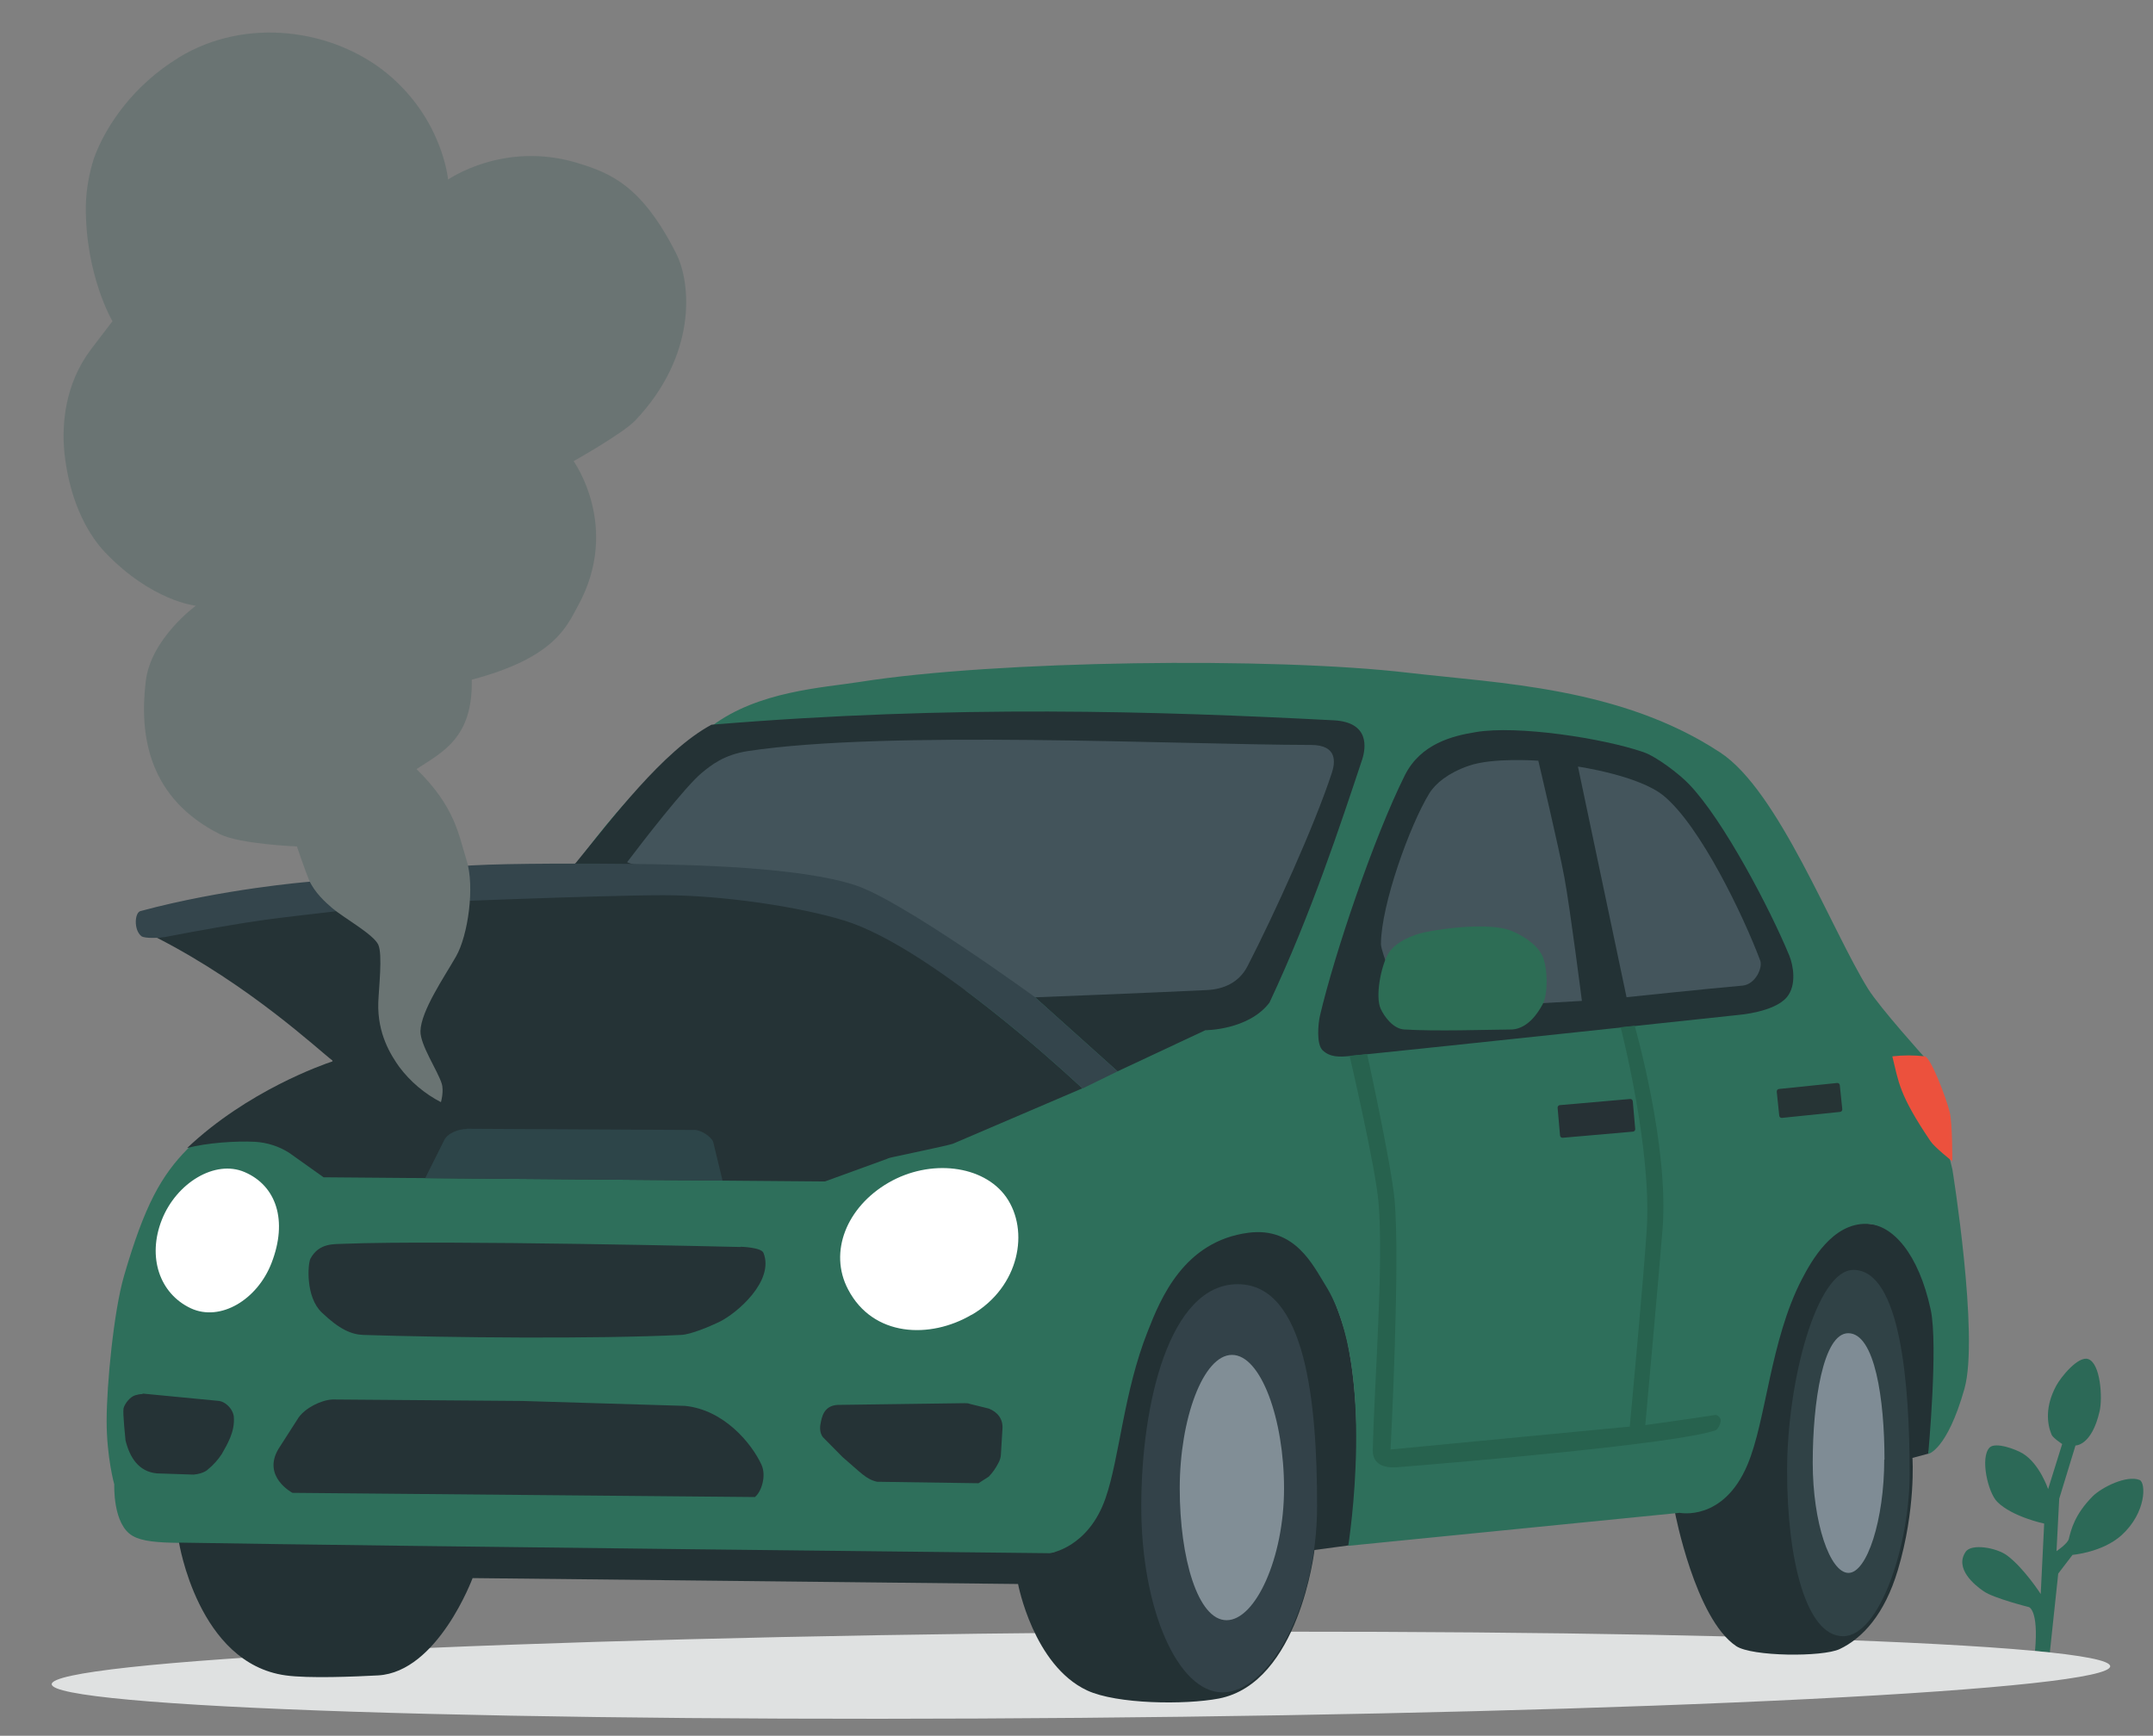 <svg width="222" height="179" viewBox="0 0 222 179" fill="none" xmlns="http://www.w3.org/2000/svg">
<rect x="0" y="0" width="222" height="179" fill="#808080" stroke="none"/>
<g clip-path="url(#clip0_955_13720)">
<path d="M209.838 170.249L211.363 170.402L212.228 162.272L213.703 160.342C213.703 160.342 216.805 160.088 218.763 158.309C221.331 155.972 221.28 152.898 220.619 152.619C219.271 152.086 216.729 153.381 215.813 154.27C213.906 156.176 213.55 157.776 213.321 158.691C213.22 159.173 212.05 159.961 212.05 159.961L212.33 154.55L214.008 149.063C214.008 149.063 215.686 149.113 216.5 145.506C216.805 144.16 216.601 140.578 215.305 140.146C214.288 139.816 212.508 141.975 211.999 142.94C210.88 145.049 211.058 146.776 211.541 147.945C211.669 148.275 212.635 148.91 212.635 148.91L211.185 153.559C211.185 153.559 210.321 150.968 208.592 149.901C207.855 149.444 205.77 148.681 205.159 149.266C204.142 150.282 204.981 153.94 205.948 154.88C207.499 156.43 210.779 157.116 210.779 157.116L210.423 164.381C210.423 164.381 208.694 161.688 206.939 160.393C205.871 159.605 203.303 159.148 202.693 160.012C201.498 161.739 203.608 163.466 204.549 164.102C205.566 164.813 209.202 165.727 209.202 165.727C209.202 165.727 210.219 165.981 209.838 170.224V170.249Z" fill="#2C6957"/>
<path d="M217.586 171.828C217.596 172.994 206.425 174.209 186.529 175.207C166.634 176.205 139.644 176.903 111.497 177.148C83.351 177.394 56.353 177.166 36.443 176.516C16.533 175.865 5.342 174.845 5.332 173.679C5.322 172.514 16.493 171.298 36.389 170.301C56.284 169.303 83.274 168.604 111.421 168.359C139.567 168.114 166.565 168.341 186.475 168.992C206.385 169.643 217.576 170.663 217.586 171.828Z" fill="#DFE1E1"/>
<path d="M139.122 159.332C139.122 159.332 140.953 148.104 138.944 138.4C138.41 135.809 136.351 130.525 134.495 128.619C132.639 126.714 126.918 125.876 124.095 128.467C122.595 129.839 121.909 130.22 120.307 132.913C119.646 134.03 118.883 135.58 117.739 137.739C115.704 141.524 113.899 154.455 113.899 154.455L108.712 160.044L18.447 159.002C18.447 159.002 20.405 171.526 29.457 172.771C31.822 173.101 36.602 172.898 38.992 172.771C45.145 172.415 48.73 162.737 48.73 162.737L104.974 163.346C104.974 163.346 106.551 171.729 112.094 174.321C115.145 175.743 122.188 175.819 125.672 175.159C133.961 173.559 135.537 159.841 135.537 159.841L139.122 159.358V159.332Z" fill="#233134"/>
<path d="M197.197 150.34L198.824 149.908C198.824 149.908 200.045 145.691 199.409 137.434C199.511 134.945 198.061 129.788 196.154 127.756C195.544 127.121 194.298 126.358 192.798 126.206C191.222 126.028 189.391 126.46 187.789 128.264C185.17 131.211 182.653 139.848 182.653 139.848L179.958 151.33L176.347 155.369L172.711 155.979C172.711 155.979 174.796 166.903 179.017 169.748C180.628 170.834 187.926 170.895 189.695 170.055C192.033 168.945 194.313 166.508 195.684 161.93C197.569 155.635 197.197 150.34 197.197 150.34Z" fill="#233134"/>
<path d="M18.471 159.078C40.923 159.459 108.253 160.171 108.253 160.171C108.253 160.171 112.22 159.637 114 154.48C115.449 150.289 115.856 143.557 118.348 137.282C119.67 133.903 122.085 127.984 128.747 127.121C133.553 126.511 135.409 130.525 136.68 132.557C141.969 141.016 139.02 159.409 139.02 159.409L173.193 156.005C173.193 156.005 177.694 156.945 180.185 151.051C182.118 146.478 182.525 138.247 185.779 131.947C186.796 129.991 188.958 126.13 192.467 126.206C195.162 126.257 197.832 129.305 199.077 135.047C199.866 138.705 198.823 149.933 198.823 149.933C198.823 149.933 200.756 149.577 202.561 143.201C204.087 137.739 201.315 120.592 201.315 120.592L198.467 109.059C198.467 109.059 193.84 103.927 192.619 101.971C188.831 95.874 183.389 81.546 177.388 77.609C167.142 70.851 154.555 70.47 145.224 69.378C131.188 67.727 102.634 68.108 88.675 70.318C84.835 70.928 78.199 71.258 73.393 74.865C69.401 77.888 65.282 81.013 59.383 89.142C54.654 95.645 46.822 100.447 34.567 109.592C29.481 113.377 21.879 115.892 19.336 118.483C16.641 121.227 14.912 124.25 12.776 131.617C11.733 135.224 10.996 142.769 10.996 146.529C10.996 150.289 11.784 153.083 11.784 153.083C11.784 153.083 11.606 157.224 13.691 158.392C14.658 158.951 16.259 159.078 18.497 159.104L18.471 159.078Z" fill="#2E6F5B"/>
<path d="M27.998 130.244C26.523 134.055 22.709 136.316 19.684 134.919C16.429 133.394 15.183 129.609 16.683 125.799C18.183 121.988 22.175 119.549 25.227 120.87C28.481 122.268 29.702 125.849 27.998 130.244Z" fill="white"/>
<path d="M100.184 135.579C95.912 138.094 90.013 137.891 87.445 132.963C85.411 129.101 87.318 124.452 91.615 121.963C95.912 119.473 101.405 120.134 103.744 123.436C106.185 126.916 105.117 132.708 100.209 135.579H100.184Z" fill="white"/>
<path d="M77.807 154.378L30.157 153.946C30.157 153.946 27.005 152.295 28.708 149.424L30.793 146.172C31.505 145.182 33.107 144.369 34.302 144.318L53.804 144.47L70.637 144.978C74.654 145.385 77.502 148.84 78.519 151.05C79.053 152.218 78.494 153.895 77.807 154.403V154.378Z" fill="#253336"/>
<path d="M196.907 151.99C196.907 159.332 193.83 168.731 190.041 168.731C186.253 168.731 184.27 160.907 184.27 151.66C184.27 142.413 187.321 130.956 191.109 130.956C195.966 130.956 196.907 142.717 196.907 151.964V151.99Z" fill="#304246"/>
<path d="M135.807 155.318C135.807 165.911 130.696 174.523 126.069 174.523C121.441 174.523 117.678 165.937 117.678 155.343C117.678 144.75 120.576 132.429 127.62 132.429C134.663 132.429 135.807 144.699 135.807 155.293V155.318Z" fill="#334249"/>
<path d="M132.4 153.489C132.4 160.652 129.451 167.08 126.476 167.08C123.501 167.08 121.645 160.652 121.645 153.489C121.645 146.325 124.06 139.72 127.035 139.72C130.01 139.72 132.4 146.325 132.4 153.489Z" fill="#818E96"/>
<path d="M194.288 150.516C194.288 156.74 192.508 162.202 190.601 162.202C188.694 162.202 186.914 157.045 186.914 150.821C186.914 144.597 187.982 137.484 190.576 137.484C193.322 137.484 194.313 144.293 194.313 150.516H194.288Z" fill="#7F8C95"/>
<path d="M139.136 108.905C149.154 107.889 179.259 104.663 179.259 104.663C179.259 104.663 182.946 104.383 184.243 102.834C185.285 101.589 184.904 99.531 184.497 98.54C182.539 93.79 177.708 84.543 174.148 80.859C173.157 79.818 170.792 78.014 169.444 77.557C165.325 76.134 156.451 74.763 152.154 75.499C149.815 75.88 146.51 76.668 144.857 79.945C141.653 86.372 137.61 98.337 136.11 104.713C135.907 105.577 135.729 107.66 136.364 108.295C137.127 109.032 138.093 109.007 139.136 108.905Z" fill="#233235"/>
<path d="M158.613 78.421C158.613 78.421 160.749 87.439 161.308 90.488C161.893 93.638 163.113 103.215 163.113 103.215L159.147 103.443L142.975 99.379C142.975 99.379 142.391 97.829 142.391 97.347C142.416 93.282 145.366 85.102 147.374 81.825C148.01 80.783 149.358 79.691 151.417 78.98C153.909 78.091 158.613 78.446 158.613 78.446V78.421Z" fill="#44555C"/>
<path d="M144.808 106.162C147.986 106.365 153.275 106.187 155.945 106.162C157.547 106.035 158.564 104.485 159.047 103.596C159.657 102.503 159.581 99.734 159.047 98.591C158.437 97.27 156.733 96.33 155.741 95.949C153.656 95.162 149.029 95.67 146.842 96.153C145.774 96.381 143.816 97.118 143.104 98.413C142.392 99.709 141.782 102.758 142.367 104.028C142.698 104.764 143.613 106.085 144.783 106.162H144.808Z" fill="#2D6D55"/>
<path d="M162.707 79.056L167.716 102.834C167.716 102.834 176.183 101.944 179.667 101.64C181.014 101.513 181.777 99.785 181.497 99.048C179.794 94.501 175.344 85.178 171.53 82.053C168.987 79.97 162.732 79.056 162.732 79.056H162.707Z" fill="#44555C"/>
<path d="M59.347 89.014C63.084 84.467 68.348 77.43 73.357 74.737C98.453 72.654 119.405 73.34 137.534 74.28C141.246 74.483 140.839 77.125 140.458 78.319C138.246 84.95 135.22 94.196 130.897 103.393C128.736 106.238 124.286 106.238 124.286 106.238L115.235 110.48L106.691 102.808C106.691 102.808 51.541 98.515 59.347 88.989V89.014Z" fill="#243235"/>
<path d="M106.413 102.859C106.413 102.859 119.406 102.351 124.44 102.097C126.118 102.021 127.746 101.36 128.636 99.633C131.331 94.4 135.526 85.204 137.332 79.691C137.662 78.675 137.967 76.82 135.17 76.82C121.364 76.795 91.487 75.271 77.096 77.455C74.655 77.837 73.358 78.878 72.341 79.716C70.637 81.139 66.315 86.728 64.662 88.912C65.908 89.573 83.732 93.079 86.529 93.663L106.413 102.859Z" fill="#43545B"/>
<path d="M16.199 96.686C20.547 95.873 23.878 95.009 34.278 93.942C41.575 93.053 48.644 92.647 48.644 92.647C65.934 92.494 81.902 90.589 93.344 97.956C95.988 99.302 101.124 103.215 105.218 106.619C108.803 109.591 111.6 112.233 111.6 112.233L98.251 117.949C97.31 118.228 93.42 119.016 92.073 119.321C91.844 119.371 91.615 119.422 91.411 119.524L85.055 121.836L33.362 121.404L29.828 118.889C28.76 118.203 27.54 117.822 26.294 117.746C24.31 117.644 21.361 117.847 19.301 118.381C25.531 112.487 33.261 109.794 34.252 109.464C34.278 109.464 34.303 109.413 34.278 109.388C34.278 109.388 34.278 109.388 34.278 109.362C32.803 108.245 25.76 101.614 16.199 96.711V96.686Z" fill="#253336"/>
<path d="M48.108 116.399L71.653 116.526C72.264 116.526 73.306 117.187 73.535 117.746L74.502 121.748L43.844 121.492L45.794 117.593C46.176 116.806 47.346 116.425 48.108 116.425V116.399Z" fill="#2D4549"/>
<path d="M111.6 112.233C111.6 112.233 96.318 97.779 87.063 94.933C82.562 93.536 74.604 92.317 68.4 92.317C61.84 92.317 42.185 93.13 42.185 93.13C42.185 93.13 31.022 94.349 27.31 94.857C24.716 95.213 20.801 95.899 16.987 96.635C16.555 96.712 14.902 96.813 14.571 96.534C13.758 95.873 13.885 94.044 14.52 93.943C23.013 91.656 31.709 90.945 31.709 90.945C31.709 90.945 44.422 89.472 48.643 89.243C52.584 89.014 61.204 89.04 65.374 89.091C71.12 89.167 82.537 89.395 88.232 91.301C93.038 92.876 106.692 102.809 106.692 102.809L115.236 110.48L111.6 112.259V112.233Z" fill="#34454C"/>
<path d="M18.411 5.944C25.378 1.676 34.404 2.997 39.998 7.646C45.668 12.371 46.202 18.519 46.202 18.519C46.202 18.519 51.949 14.48 59.577 16.817C62.984 17.858 66.188 19.154 69.722 26.14C71.298 29.265 71.858 36.657 65.501 43.364C64.179 44.735 59.144 47.555 59.144 47.555C59.144 47.555 64.052 54.338 59.602 62.467C58.432 64.576 57.237 67.827 48.643 70.088C48.77 76.084 45.668 77.531 42.947 79.31C46.94 83.222 47.27 86.042 48.109 88.709C48.974 91.427 48.262 96.483 47.016 98.642C45.846 100.7 43.405 104.231 43.354 106.339C43.329 107.762 45.109 110.379 45.541 111.725C45.795 112.512 45.465 113.656 45.465 113.656C43.787 112.792 42.312 111.547 41.168 110.023C40.303 108.804 38.905 106.619 39.006 103.393C39.057 101.894 39.464 98.439 39.006 97.423C38.523 96.356 35.447 94.654 34.277 93.663C33.565 93.053 32.446 92.062 31.861 90.742C31.506 89.903 30.616 87.287 30.616 87.287C30.616 87.287 24.742 87.058 22.657 86.016C15.36 82.333 14.342 75.931 15.029 70.266C15.537 65.846 20.191 62.467 20.191 62.467C20.191 62.467 15.639 62.01 10.808 56.929C8.723 54.719 7.096 51.112 6.638 46.641C6.358 43.719 6.689 39.604 9.384 36.022L11.596 33.126C11.596 33.126 8.799 28.401 8.85 21.288C8.876 19.586 9.181 17.909 9.689 16.309C10.935 12.905 13.783 8.789 18.385 5.969L18.411 5.944Z" fill="#6A7473"/>
<path d="M160.84 113.964L168.084 113.331C168.224 113.319 168.347 113.422 168.359 113.562L168.61 116.422C168.622 116.561 168.519 116.685 168.379 116.697L161.134 117.33C160.994 117.342 160.871 117.239 160.859 117.099L160.608 114.24C160.596 114.1 160.7 113.977 160.84 113.964Z" fill="#263135"/>
<path d="M183.431 112.299L189.425 111.68C189.565 111.665 189.69 111.767 189.705 111.906L189.961 114.383C189.975 114.522 189.874 114.647 189.734 114.662L183.74 115.28C183.6 115.295 183.475 115.193 183.461 115.054L183.204 112.578C183.19 112.438 183.292 112.313 183.431 112.299Z" fill="#263435"/>
<path d="M195.125 108.956C195.786 111.598 195.786 112.843 199.066 117.695C199.498 118.33 201.304 119.753 201.304 119.753C201.304 119.753 201.329 115.942 201.049 114.723C200.668 113.173 199.066 108.982 198.456 108.931C197.363 108.804 196.244 108.804 195.15 108.931L195.125 108.956Z" fill="#EC513D"/>
<path d="M14.697 143.708L22.605 144.47C22.91 144.521 23.19 144.674 23.419 144.877C23.775 145.182 24.029 145.588 24.105 146.045C24.258 147.671 23.393 148.992 22.859 149.958C22.478 150.542 21.995 151.075 21.435 151.533C21.435 151.533 21.054 151.964 19.961 152.066L16.172 151.939C14.29 151.761 13.375 150.288 12.943 148.535C12.943 148.535 12.638 145.664 12.739 145.232C12.867 144.724 13.426 144.038 13.935 143.886C14.189 143.81 14.443 143.759 14.697 143.759V143.708Z" fill="#253336"/>
<path d="M86.376 144.877L99.446 144.699C99.649 144.699 99.827 144.699 100.005 144.775L101.963 145.258C102.853 145.614 103.463 146.325 103.361 147.417L103.209 149.932C103.209 150.288 103.082 150.643 102.904 150.948C102.65 151.431 102.344 151.863 101.963 152.269L100.895 152.955L90.445 152.803C89.3 152.549 88.792 151.888 86.885 150.262L84.876 148.23C84.419 147.697 84.597 146.884 84.597 146.884C84.724 146.198 84.902 144.953 86.376 144.877Z" fill="#253336"/>
<path d="M76.359 128.568C76.359 128.568 78.495 128.619 78.724 129.203C79.868 132.074 76.028 135.427 74.121 136.341C73.206 136.773 71.273 137.612 70.231 137.662C61.408 138.094 46.228 137.942 37.456 137.662C36.236 137.612 35.015 137.103 33.184 135.351C31.481 133.75 31.735 130.295 32.015 129.787C32.905 128.136 34.507 128.314 35.422 128.263C45.643 127.856 76.359 128.593 76.359 128.593V128.568Z" fill="#253336"/>
<path d="M140.967 108.702C140.967 108.702 143.434 119.931 143.79 123.665C144.4 130.067 143.383 149.475 143.383 149.475L168.047 147.113C168.047 147.113 169.471 131.947 169.801 126.764C170.335 118.356 167.106 105.933 167.106 105.933L168.555 105.781C168.555 105.781 172.115 118.152 171.429 126.764C171.022 131.82 169.649 146.96 169.649 146.96C169.649 146.96 174.048 146.35 176.844 145.919C177.099 145.868 177.404 146.198 177.429 146.452C177.455 146.706 177.175 147.392 176.895 147.494C172.878 148.891 150.477 150.796 144.069 151.304C142.417 151.431 141.527 150.796 141.552 149.551C141.705 142.565 142.696 130.321 142.137 123.944C141.806 120.21 139.162 108.88 139.162 108.88L140.967 108.702Z" fill="#27624E"/>
</g>
<defs>
<clipPath id="clip0_955_13720">
<rect width="221" height="179" fill="white" transform="translate(0.5)"/>
</clipPath>
</defs>
</svg>
